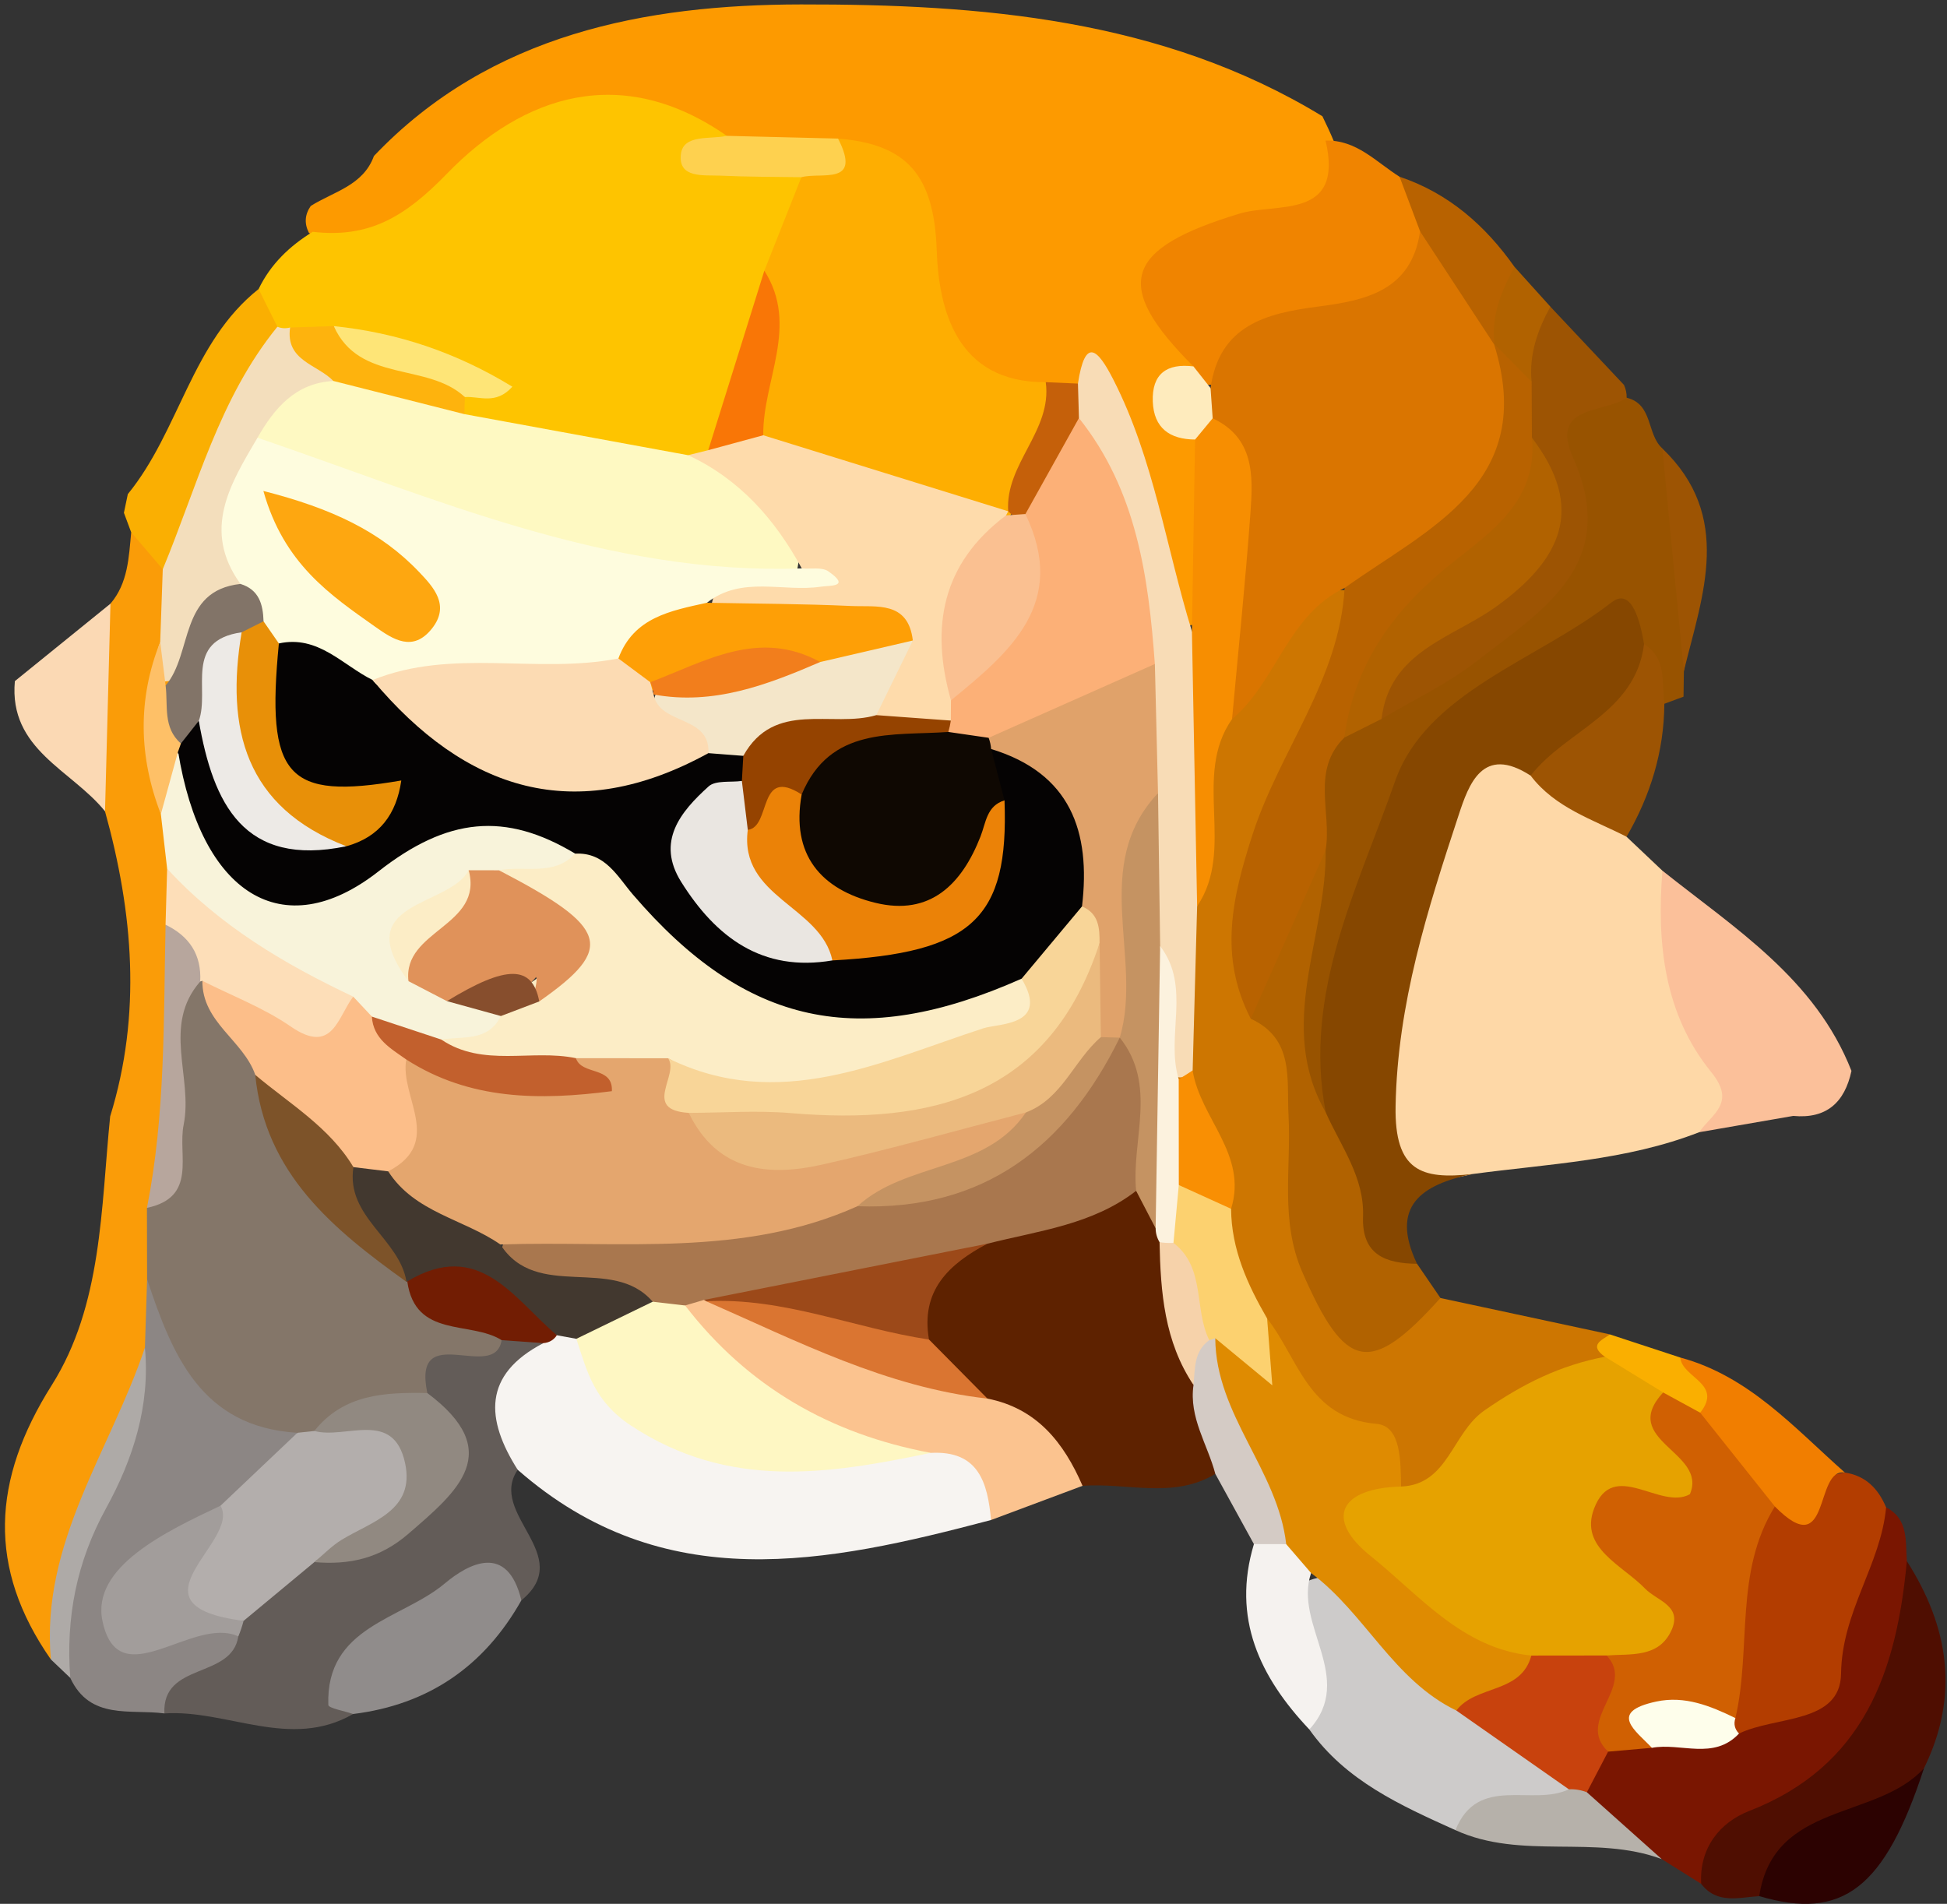<?xml version="1.0" encoding="utf-8"?>
<!-- Generator: Adobe Illustrator 23.1.0, SVG Export Plug-In . SVG Version: 6.00 Build 0)  -->
<svg version="1.1" id="Calque_1" xmlns="http://www.w3.org/2000/svg" xmlns:xlink="http://www.w3.org/1999/xlink" x="0px" y="0px"
	 viewBox="0 0 1125 1100.15" style="enable-background:new 0 0 1125 1100.15;" xml:space="preserve">
<rect x="0" y="0" width="1125" height="1100.15" fill="#333333" stroke="none"/>
<style type="text/css">
	.st0{fill:#FD9A00;}
	.st1{fill:#985300;}
	.st2{fill:#9D5403;}
	.st3{fill:#FAAF02;}
	.st4{fill:#FED8A7;}
	.st5{fill:#CD7601;}
	.st6{fill:#864700;}
	.st7{fill:#FA9C08;}
	.st8{fill:#5E2200;}
	.st9{fill:#F7F4F1;}
	.st10{fill:#635C58;}
	.st11{fill:#8C8684;}
	.st12{fill:#7A1601;}
	.st13{fill:#B16200;}
	.st14{fill:#CDCBCA;}
	.st15{fill:#FBC38F;}
	.st16{fill:#FBC09A;}
	.st17{fill:#B33D00;}
	.st18{fill:#4F0E01;}
	.st19{fill:#908C8B;}
	.st20{fill:#2C0201;}
	.st21{fill:#F17E00;}
	.st22{fill:#F5F2EF;}
	.st23{fill:#B6B1AA;}
	.st24{fill:#D4CBC5;}
	.st25{fill:#AEAAA7;}
	.st26{fill:#FAAF00;}
	.st27{fill:#FEC400;}
	.st28{fill:#FEAE01;}
	.st29{fill:#F08400;}
	.st30{fill:#F8DCB6;}
	.st31{fill:#F78E01;}
	.st32{fill:#FED14F;}
	.st33{fill:#C5600A;}
	.st34{fill:#FEEBBD;}
	.st35{fill:#B86200;}
	.st36{fill:#FBD9B4;}
	.st37{fill:#F3DEBC;}
	.st38{fill:#DA7500;}
	.st39{fill:#E6A200;}
	.st40{fill:#DF8B01;}
	.st41{fill:#FCD16F;}
	.st42{fill:#F98F03;}
	.st43{fill:#847669;}
	.st44{fill:#F8F3DA;}
	.st45{fill:#FDDEB8;}
	.st46{fill:#B7A69D;}
	.st47{fill:#FEC067;}
	.st48{fill:#A9774E;}
	.st49{fill:#C59362;}
	.st50{fill:#9C4919;}
	.st51{fill:#DA7531;}
	.st52{fill:#FCF2DE;}
	.st53{fill:#F6D2AA;}
	.st54{fill:#FEF7C3;}
	.st55{fill:#42382F;}
	.st56{fill:#721D03;}
	.st57{fill:#B3AEAC;}
	.st58{fill:#918981;}
	.st59{fill:#A29D9B;}
	.st60{fill:#D06002;}
	.st61{fill:#C8420D;}
	.st62{fill:#FEFEEB;}
	.st63{fill:#FEF9C2;}
	.st64{fill:#FEDBAB;}
	.st65{fill:#F97606;}
	.st66{fill:#FEE577;}
	.st67{fill:#FEB30D;}
	.st68{fill:#FCB077;}
	.st69{fill:#E0A26A;}
	.st70{fill:#FAC091;}
	.st71{fill:#FEFCDE;}
	.st72{fill:#827468;}
	.st73{fill:#FCBE89;}
	.st74{fill:#7D5329;}
	.st75{fill:#050303;}
	.st76{fill:#FCEDC6;}
	.st77{fill:#E0925A;}
	.st78{fill:#C2602D;}
	.st79{fill:#874E2D;}
	.st80{fill:#E4A66E;}
	.st81{fill:#FE9F06;}
	.st82{fill:#F4E6C9;}
	.st83{fill:#954300;}
	.st84{fill:#0F0802;}
	.st85{fill:#F8D598;}
	.st86{fill:#EBBA7E;}
	.st87{fill:#FCDBB3;}
	.st88{fill:#FEA710;}
	.st89{fill:#E89008;}
	.st90{fill:#EDEAE6;}
	.st91{fill:#EB8207;}
	.st92{fill:#EAE6E1;}
	.st93{fill:#F27E1C;}
</style>
<g>
	<g>
		<path class="st0" d="M179.55,119.02c13.2-8.33,30.3-11.73,36.52-28.89c67.36-70.81,157.52-87.45,246.7-87.57
			c103.3-0.14,208.52,8.06,301.33,64.62c20.43,41.68,16.31,49.33-37.07,68.61c-55.06,19.89-55.06,19.89-33.54,69.88
			c-9.28,18.56-8.29,36.09,5.51,52.35c11.85,34.52,10.32,68.37-4.79,101.56c-26.9,9.46-25.27-14.11-27.83-27.07
			c-7.35-37.27-21.54-72.2-33.52-107.86c-4.38-13.03-6.16,4.86-10.56,2.26c-7.12,3.74-14.63,5.41-22.53,5.72
			c-50.65-3.77-62.85-42.91-71.79-81.97c-6.45-28.17-12.16-53.3-47.23-55.45c-19.13-1.34-38.42-0.67-57.23-5.12
			C356.5,57.72,300.52,73.84,250.7,126.64c-20.04,21.24-45.72,27.44-72.22,7.87C175.75,129.13,176.12,123.97,179.55,119.02z"/>
		<path class="st1" d="M972.76,402.59c-3.69,1.37-7.38,2.73-11.07,4.1c-11.23-6.36-13.71-19.38-21.72-28.08
			c-46.02,1.03-115.21,51.53-127.05,95.89c-12.88,48.25-36.85,93.7-36.21,145.61c0.13,10.55-1.44,27.14-21.25,22.99
			c-33.03-48.51-5.44-98.93-4.99-148.49c0.78-23.8-1.38-48.17,12.85-69.47c7.33-8.78,16.81-14.86,26.43-20.69
			c19.72-11.96,40.3-22.87,59.12-36.16c34.26-24.2,63.94-49.85,49.61-100.86c-8.6-30.62,6.23-48.6,41.45-37.59
			c15.4,3.75,11.41,21.16,20.61,29.28c20.59,41.32,20.79,84.61,12.42,128.73C972.87,392.77,972.82,397.68,972.76,402.59z"/>
		<path class="st2" d="M939.9,229.86c-13.11,9.17-44.62,3.92-30.97,34.6c27.46,61.71-17.81,88.15-55.63,117.59
			c-16.81,13.09-36.58,22.37-55.01,33.37c-15.52-42.41,23.06-50.91,44.95-65.87c37.72-25.79,54.88-54.59,32.85-98.54
			c-2.89-10.55-4.17-21.26-3.9-32.2c1.47-17.5,4.22-34.31,23.62-41.6c14.18,15.07,28.37,30.14,42.55,45.22
			C939.44,224.8,939.95,227.27,939.9,229.86z"/>
		<path class="st3" d="M75.81,307.64c-1.4-3.77-2.81-7.54-4.21-11.31c0.75-3.6,1.5-7.2,2.26-10.8
			c29.85-36.53,36.76-87.7,75.57-118.51c11.57,4.07,16.42,12.71,16.7,24.49c-23.15,45.68-38.86,95.01-66.9,138.39
			C77.84,336.79,80.97,317.86,75.81,307.64z"/>
		<path class="st2" d="M972.93,387.86c-4.14-42.89-8.27-85.78-12.41-128.7C1001.49,298.49,983.84,343.5,972.93,387.86z"/>
		<path class="st4" d="M981.83,654.26c-42.2,16.46-87.09,18.28-131.23,24.2c-40.33,10.45-54.13-8.71-56.35-46.64
			c-3.43-58.71,13.45-112.38,36.42-164.67c8.83-20.1,22.95-36.54,49.32-31c23.47,11.28,47.68,21.77,59.87,47.4
			c6.9,6.53,13.8,13.06,20.7,19.59c19.99,37.28,18.84,81.87,42.05,118.4C1016.23,642.97,993.63,646.31,981.83,654.26z"/>
		<path class="st5" d="M832.31,750.07c32.65,7.01,65.29,14.02,97.94,21.03c-3.98,7.99,3.52,17.66-3.71,25.22
			c-31.77,8.57-58.08,25.89-80.42,49.67c-10.95,11.65-21.03,25.81-40.32,14.59c-26.14-33.06-71.66-48.41-85.2-93.08
			c-13.45-21.39-20.54-44.81-22.71-69.85c2.98-29.69-18.91-52.91-21.26-81.24c-1.19-29.74-2.77-59.48,2.53-89.02
			c14.29-35.76-0.88-76.94,20.11-111.51c26.2-25.69,27.85-78.19,80.98-74.72c13.48,21.96,4.58,40.85-7.67,59.76
			c-23.71,36.59-30.41,79.7-43.69,120.14c-5.91,17.98-6.2,39.2,6.61,56.87c19.45,36.89,18.73,77.88,23.65,117.76
			C766.06,751.63,778.65,760.93,832.31,750.07z"/>
		<path class="st6" d="M884.41,448.2c-27.77-18-35.77,5.15-41.59,22.82c-17.99,54.61-35.36,108.94-36.43,168.16
			c-0.68,37.58,15.01,42.52,44.22,39.27c-28.85,6.1-47.82,18.25-31.83,51.86c-20.67,13.18-34.81,4.12-41.16-15.59
			c-7.44-23.08-20.45-45.95-11.58-71.9c-13.4-69.03,18.93-130.79,39.98-191.19c18.04-51.75,82.04-69.97,125.13-103.53
			c11.96-9.32,16.77,12.08,18.81,24.11C956.16,421.74,922.87,437.2,884.41,448.2z"/>
		<path class="st7" d="M75.81,307.64c6.07,7.1,12.15,14.19,18.22,21.29c13.35,10.89,12.77,25.55,11.1,40.53
			c-8.72,33.09-9.66,66.25-0.39,99.48c2.83,11.36,4.05,22.91,4.48,34.58c0.4,11.95,0.9,23.88,0.79,35.84
			c-0.7,51.7,2.81,103.68-10.26,154.52c-0.17,14.93,0.03,29.87-0.55,44.8c-0.87,14.75-1.32,29.58-5.13,43.98
			c-19,59.68-44.05,117.17-64.67,176.29C-7.5,905.97-4.6,855.12,29.89,800.45c29.22-46.33,28.41-102.19,33.76-155.32
			c18.31-59.08,13.27-117.79-2.98-176.3c-19.07-40.53-17.28-80.5,3.16-119.99C73.98,336.9,74.42,322.13,75.81,307.64z"/>
		<path class="st8" d="M702.23,851.72c-24.46,14.7-51.11,4.93-76.71,6.88c-23.11-12.99-31.38-46.56-64.2-46.15
			c-14.51-11.89-29.08-23.74-33.14-43.59c-5.12-30,9.47-47.65,36.08-57.82c29.78-10.64,58.8-23.94,90.64-28.2
			c10.73,4.46,15.93,13.78,20.73,23.47c2.17,4.83,3.79,9.87,5.13,14.99c5.46,25.46,11.86,50.71,19.21,75.74
			C702.89,815.18,712.05,833.08,702.23,851.72z"/>
		<path class="st9" d="M572.64,878.36c-94.85,25.04-189.15,44.93-273.5-29.02c-41.94-32.58-22.69-57.65,9.91-81.15
			c5.06-1.92,10.3-2.73,15.69-2.58c5.26,0.95,10.05,3.07,14.37,6.22c50.01,84.27,129.92,63.29,205.36,58.18
			C571.6,835.8,586.87,848.52,572.64,878.36z"/>
		<path class="st10" d="M313.96,776.15c-35.15,18.27-33.34,44.04-14.82,73.19c-17.5,25.66,33.87,49.37,2.13,75.43
			c-52.4-0.29-80.5,18.7-97.21,65.69c-36.42,20.94-72.7-2.69-109.07-0.34c-16.44-32.44,22.08-31.88,29.77-49.88
			c2.83-4.15,5.98-8.01,9.23-11.83c13.77-15,27.74-29.75,48.19-35.71c67.94-17.84,79.94-36.56,56-87.72
			c-8.02-49.19,34.69-28.87,54.61-39.97C301.65,765.28,309.64,767.26,313.96,776.15z"/>
		<path class="st11" d="M137.7,945.62c-3.83,24.83-44.16,14.6-42.71,44.5c-19.72-2.61-42.95,4.05-54.39-20.52
			c-10.35-31.92-6.82-62.23,9.98-91.26c17.87-30.88,26.15-65.04,33.15-99.58c0.42-13.17,0.84-26.35,1.27-39.52
			c31.91,24.91,44.2,69.73,85.95,84.69c6.58,30.79-22.36,36.68-36.81,52.79c-19.25,16.98-46.84,25.46-55.86,54.27
			C96.28,945.6,121.97,926.15,137.7,945.62z"/>
		<path class="st12" d="M982.95,1088.59c-7.6-4.77-15.2-9.53-22.8-14.3c-16.13-14.56-46.2-13.43-48.76-43.33
			c1.38-11.27,7.34-19.58,16.61-25.77c7.04-3.7,14.6-5.62,22.44-6.52c17.19-1.61,34.82-0.49,51.18-7.76
			c32.12-7.99,51.77-25.35,56.05-61.01c2.66-22.24,11.72-44.57,32.15-58.86c13.08,6.84,11.1,19.5,11.99,31.05
			c15.42,61.94-7.71,108.54-59.53,141.23C1020.94,1056.79,1003.54,1074.62,982.95,1088.59z"/>
		<path class="st13" d="M766.03,642.81c8.66,19.53,22.36,37.33,21.55,60.17c-0.79,22.16,13.02,27.12,31.21,27.32
			c4.5,6.6,9.01,13.19,13.52,19.77c-40.73,45.27-54.95,42.05-79.79-14.91c-13-29.8-6.37-60.26-7.98-90.45
			c-1.14-21.33,3.42-44.3-21.81-56.01c0.48-38.66,2.86-76.49,43.24-97.43C766.67,541.79,737.12,592.31,766.03,642.81z"/>
		<path class="st14" d="M840.97,1057.57c-31.65-14.29-63.38-28.47-84.42-58.17c3.36-28.1-19.5-54.36-5.85-83.2
			c24.46-14.74,35.28,7.87,49.1,19.19c16.64,13.62,30.55,30.51,48.69,42.51c20.87,17.66,49.82,26.36,61.12,54.69
			C896.12,1066.7,860.87,1041.04,840.97,1057.57z"/>
		<path class="st15" d="M572.64,878.36c-1.99-21.6-7.18-40.31-34.87-38.79c-69.66,1.84-124.24-28.48-145.52-80.81
			c1.52-5.37,4.72-9.38,9.77-11.81c2.59-0.29,5.24-0.56,7.84-0.91c56.06,14.14,109.18,36.1,160.7,62.16
			c28.57,5.62,44.13,25.42,54.95,50.4C607.89,865.18,590.26,871.77,572.64,878.36z"/>
		<path class="st16" d="M981.83,654.26c7.13-10.46,21.61-16.7,6.97-34.69c-27.25-33.47-31.57-74.49-28.24-116.44
			c41.88,33.4,88.38,62.44,109.24,115.7c-3.89,18.16-14.35,27.83-33.66,26.02C1018.03,647.99,999.93,651.12,981.83,654.26z"/>
		<path class="st17" d="M1089.82,871.05c-3.1,33.25-25.58,60.12-26.03,96.05c-0.37,29.21-37.93,24.36-58.97,34.67
			c-4.24-3.39-7.24-7.65-9.06-12.75c-3.65-41.71-4.73-83.03,20.03-119.97c20.11,3.48,32.03-15.97,50.19-18.12
			C1078.05,852.74,1085.29,860.29,1089.82,871.05z"/>
		<path class="st18" d="M982.95,1088.59c-1.16-20.88,10.99-35.57,27.71-42.08c66.67-25.96,85.23-80.86,91.14-144.41
			c24.38,38.16,30.49,77.84,9.89,119.72c-20.56,39.02-69.35,41.65-95.17,73.89C1004.67,1096.44,992.11,1100.52,982.95,1088.59z"/>
		<path class="st19" d="M204.06,990.46c-4.99-1.75-14.28-3.35-14.35-5.26c-1.53-45.51,42.41-49.32,67.2-70.11
			c13.78-11.56,36.31-23.77,44.35,9.68C279.8,962.86,247.6,985.06,204.06,990.46z"/>
		<path class="st2" d="M884.41,448.2c20.63-26.39,60.58-36.11,65.55-76.01c13.29,8.3,10.07,22.21,11.72,34.48
			c-0.18,27.64-8.06,53.07-21.84,76.85C920.27,473.49,898.53,466.83,884.41,448.2z"/>
		<path class="st20" d="M1016.51,1095.71c8.33-54.79,67.75-43.72,95.18-73.89C1089.1,1091.09,1064.78,1109.98,1016.51,1095.71z"/>
		<path class="st21" d="M1065.98,850.93c-17.98-2.74-7.72,52.77-40.44,19.62c-22.27-10.33-41.34-23.67-46.85-49.75
			c12.26-15.25-18.2-21.44-7.79-36.34C1010.58,795.17,1036.82,825.14,1065.98,850.93z"/>
		<path class="st22" d="M757.57,908.99c-10.24,30.03,26.06,60.57-1.01,90.41c-28.68-30.32-44.89-64.37-32.03-107.13
			c4.74-6.72,11.33-7.03,18.52-5.39C752.19,891.41,757.51,898.47,757.57,908.99z"/>
		<path class="st23" d="M840.97,1057.57c13.01-32.41,44.49-13.48,65.53-23.6c4.34-4.68,7.78-3.86,10.43,1.72
			c14.4,12.87,28.81,25.75,43.22,38.61C921.65,1059.96,879.03,1075,840.97,1057.57z"/>
		<path class="st24" d="M743.18,892.31c-6.22-0.01-12.44-0.03-18.66-0.04c-7.44-13.53-14.88-27.06-22.3-40.58
			c-4.45-17.05-15.35-32.53-12.59-51.37c-2.38-10.15-8.74-20.72,3.13-29.35c5.78-1.39,10.54,0.22,14.33,4.8
			C718.04,814.93,760.61,844.33,743.18,892.31z"/>
		<path class="st25" d="M83.73,778.75c3.14,33.45-6.84,64.46-22.38,92.7c-17.18,31.22-23.37,63.42-20.75,98.15
			c-3.73-3.56-7.47-7.11-11.2-10.67C23.39,891.6,63.79,838.26,83.73,778.75z"/>
		<path class="st26" d="M970.89,784.46c0.92,11.68,24.93,15.02,11.5,31.88c-9.79,5.85-17.6,0.01-25.71-4.25
			c-12-7.01-22.64-15.5-29.35-28.07c-9.41-6.65-2.07-9.51,2.92-12.9C943.8,775.55,957.34,780.01,970.89,784.46z"/>
		<path class="st27" d="M160.28,188.83c-3.62-7.27-7.24-14.53-10.86-21.8c6.92-14.35,17.89-24.87,31.29-33.08
			c32.44,3.78,53.21-8.5,77.47-33.52c44.46-45.85,101.21-64.09,161.76-21.94c7.34,23.92,35.66,4.43,46.01,22.22
			c10.32,23.1-4.83,41.18-11.77,60.92c-16.82,34.04-14.56,75.93-43.07,105.19c-4.94,2.88-10.26,4.49-15.95,4.98
			c-41.29-4.31-83.45-4.06-122.18-22.25c-4.47-2.94-7.25-7.12-8.33-12.14c-1.01-6.05,13.35-14.61-3.26-18.83
			c-22.22-5.64-43.33-15.6-66.65-17.03c-7.54-0.54-14.95-1.73-22.17-4.05C167.92,195.44,163.82,192.52,160.28,188.83z"/>
		<path class="st28" d="M441.64,156.45c7.13-18.01,14.26-36.03,21.39-54.04c3.51-10.84,29.19-0.58,21.22-22.33
			c39.83,3.18,55.49,21.18,56.99,64.44c1.17,33.83,11.14,76.71,63.02,76.32c18.42,32.69-0.83,55.15-20.93,77.41
			c-51.63,4.15-98.01-11.2-141.13-38.47C418.12,225.51,450.13,190.88,441.64,156.45z"/>
		<path class="st29" d="M765.93,81.25c17.91-0.55,29.23,12.41,42.74,20.87c7.36,10.97,18.36,19.81,19.91,34.18
			c-1.32,33.21-25.52,44.76-51.96,50.83c-26.4,6.06-50.34,15.29-70.57,33.44c-9.11,3.84-15.11,1.82-16.46-8.83
			c-47.13-47.1-40.21-68.01,26.6-88.3C737.52,116.95,776.77,127.28,765.93,81.25z"/>
		<path class="st30" d="M691.71,523.7c-0.86,31.62-1.72,63.24-2.58,94.87c-4.88,5.45-9.67,5.37-14.4-0.21
			c-14.45-23.85-6.52-52.62-17.18-77.33c-5.36-26.77-2.73-53.96-4.42-80.92c-0.54-23.42,0.71-46.83,0.58-70.23
			c0.51-50.83-17.78-97.17-34.67-143.86c-1.93-8.61-0.91-16.77,3.8-24.34c4.16-27.12,11.33-20.25,20.57-2.11
			c23.37,45.85,30.35,96.76,45.29,145.2c20.03,16.86,14.59,38.04,9.63,58.86C690.46,456.63,701.29,490.83,691.71,523.7z"/>
		<path class="st31" d="M691.71,523.7c-1-52.99-1.99-105.99-3-158.96c0.6-36.9,1.21-73.82,1.82-110.74
			c-2.61-14,6.26-15.8,16.82-15.83c31.89,13.09,29.78,41.64,30.22,68.33c0.65,38.36-12.86,73.68-25.67,109.03
			C688.73,448.52,714.11,490.57,691.71,523.7z"/>
		<path class="st32" d="M484.25,80.08c14.02,27.51-9.62,19.19-21.22,22.32c-15.52-0.25-31.06-0.16-46.56-0.89
			c-9.67-0.45-24.74,1.75-23.03-12.44c1.4-11.65,16.83-8.43,26.51-10.57C441.38,79.02,462.82,79.55,484.25,80.08z"/>
		<path class="st33" d="M622.85,221.66c0.19,6.64,0.39,13.28,0.58,19.92c0.88,22.28-5.35,41.88-21.72,57.67
			c-4.52,1.81-9.16,2.14-13.91,1.05c-1.75-1.61-3.5-3.23-5.25-4.85c-1.86-27.52,25.53-46.52,21.7-74.61
			C610.45,221.11,616.65,221.38,622.85,221.66z"/>
		<path class="st34" d="M700.71,241.7c-3.39,4.1-6.78,8.2-10.17,12.29c-14.6-0.09-23.84-6.59-24.44-21.89
			c-0.63-16.09,8.12-22.27,23.49-20.37c3.3,4.17,6.6,8.35,9.89,12.52C705.96,229.64,707.29,235.39,700.71,241.7z"/>
		<path class="st35" d="M820.55,133.69c-3.95-10.52-7.91-21.05-11.87-31.57c28.31,9.5,49.48,28.12,66.43,52.11
			c6.89,15.05,1.32,28.37-5.7,41.52c-3.17,4.03-7.35,5.94-12.48,5.79C832.25,185.67,830.24,157.62,820.55,133.69z"/>
		<path class="st13" d="M863.53,198.88c-1.99-16.4,3.93-30.74,11.57-44.65c6.91,7.66,13.81,15.32,20.72,22.97
			c-7.39,13.53-12.41,27.64-10.82,43.41C866.24,224.85,865.23,211.53,863.53,198.88z"/>
		<path class="st35" d="M863.53,198.88c7.16,7.25,14.31,14.49,21.47,21.74c0.05,10.78,0.11,21.55,0.16,32.33
			c16.6,34.39-7.13,54.7-28.21,73.48c-32.51,28.96-62.55,59.18-80.17,99.79c-19.41,19.06-7.13,43.39-10.83,65.07
			c-14.41,32.48-28.83,64.95-43.24,97.43c-18.44-35.85-11.01-69.35,1.08-106.64c15.68-48.38,50.25-89.52,53.13-142.31
			c0.96-7.22,3.58-14.55,9.41-18.23c45.38-28.59,71.22-69.15,76.97-122.51L863.53,198.88z"/>
		<path class="st13" d="M776.79,426.22c5.57-40.52,25.92-70.7,57.65-97.16c23.14-19.29,54.5-37.17,50.72-76.11
			c31.19,40.86,17.01,70.61-21.01,97.85c-24.94,17.86-61.29,25.53-65.86,64.63C791.13,419.02,783.96,422.62,776.79,426.22z"/>
		<path class="st36" d="M63.83,348.84c-1.05,40-2.09,80-3.15,119.99c-19.15-23.85-55.72-35.62-52.09-75.24
			C27,378.68,45.42,363.76,63.83,348.84z"/>
		<path class="st37" d="M160.28,188.83c2.4,0.95,4.84,1.09,7.34,0.43c11.53,7.92,27.62,11.68,27.6,30.18
			c-9.43,16.73-28.55,24.64-37.71,41.61c-18.57,24.57-11.71,54.41-16.88,81.76c-19.19,14.09-14.46,50.81-48.21,51.09
			c-3.09-7.68-2.75-15.32,0.15-22.94c0.49-14.01,0.99-28.02,1.48-42.03C113.9,281.18,126.65,230.06,160.28,188.83z"/>
		<path class="st38" d="M863.32,199.03c25.11,80.03-37.77,106-86.39,140.73c-32.93,15.59-39.19,54.09-65.03,75.78
			c3.62-39.85,7.78-79.67,10.65-119.57c1.52-21.11,2.23-42.97-21.85-54.25c-0.41-5.83-0.82-11.65-1.23-17.46
			c5.07-36.35,32.11-43.23,62.1-47.1c27.38-3.53,53.99-9.06,58.96-43.46C834.81,155.47,849.07,177.25,863.32,199.03z"/>
		<path class="st39" d="M927.33,784.01c11.22,6.88,22.44,13.76,33.66,20.64c0.6,7.42,4.14,13.45,8.23,19.54
			c28.25,42.12,27.61,43.57-23.64,57.37c-2.37,26.46,40.96,33.66,28.37,63.48c-9.11,21.59-29.88,23.66-50.09,25.4
			c-13.99,0.71-27.91,0.74-41.84-0.99c-42.4-8.8-73.71-35.3-102.3-65.41c-10.3-10.85-14.97-25.39-6.74-39.56
			c9.22-15.89,22.73-14.64,36.59-5.47c27.31-1.06,29.3-30.86,48.13-43.95C880.16,799.43,901.63,788.95,927.33,784.01z"/>
		<path class="st40" d="M809.56,859.01c-35.37,0.91-44.53,18.62-17.37,40.35c28.01,22.41,52.62,53.31,92.65,57.33
			c4.19,36.05-25.54,25.76-43.35,31.76c-36.4-17.58-52.8-56.29-83.93-79.45c-4.8-5.57-9.59-11.13-14.38-16.69
			c-4.81-42.71-40.74-74.7-40.98-118.99c8.22-8.44,32.07,24.22,29.96-11.4c18.14,23.04,23.56,57.46,63.26,60.88
			C809.79,824.04,809.25,844.88,809.56,859.01z"/>
		<path class="st41" d="M732.17,761.92c0.79,10.28,1.58,20.56,2.98,38.62c-14.29-11.82-23.62-19.53-32.94-27.23
			c0,0.01-3.48,1.12-3.48,1.12c-18.07-14.77-17.19-37.33-23.39-56.99c-1.54-10.45-5.71-21.02,1.52-31.05
			c15.97-8.69,25.38,1.3,34.48,12.13C711.5,721.89,720.79,742.25,732.17,761.92z"/>
		<path class="st42" d="M711.34,698.52c-10.07-4.58-20.14-9.15-30.21-13.73c-19.54-20.37-19.51-40.75-0.05-61.14
			c2.71-1.65,5.4-3.33,8.05-5.08C693.4,646.09,721.12,667.09,711.34,698.52z"/>
		<path class="st43" d="M171.83,827.96c-55.68-3.38-72.29-45.03-86.84-88.71c-0.03-13.76-0.06-27.5-0.09-41.24
			c26.65-39.1,10.57-83.98,16.99-125.79c2.77-4.82,7.02-7.37,12.5-7.93c20.48,12.79,33.22,31.44,40.75,54.02
			c9.71,48.49,47.79,77.2,77.9,111.41c3.95,2.87,7.67,6.01,11.37,9.17c13.52,13.92,36.05,16.37,45.44,35.54
			c-3.98,24.71-51.92-12.37-42.93,30.57c-16.7,17-40.75,16.7-60.79,25.91C181,831.73,176.23,830.73,171.83,827.96z"/>
		<path class="st44" d="M96.57,501.96c-1.21-10.5-2.41-21-3.62-31.5c-2.86-13.27-9.38-27.42,8.57-35.66
			c5.04,1.93,9.48,4.84,11.95,9.75c36.72,72.99,52.44,78.86,119.48,34.2c40.57-27.03,72.21-19.94,102.63,13.48
			c-3.44,21.87-21.6,20.21-36.85,23.28c-7.36,0.94-14.78,1.7-22.06,2.95c-13.46,9.19-35.85,10.55-30.69,35.65
			c5.66,7.02,13.21,11.33,21.01,15.4c10.33,6.21,22.87,10.11,25.41,24.38c-5.8,15.02-18.86,16.3-32.18,17.19
			c-16.13-0.33-30.74-5.76-44.67-13.42c-6.67-3.68-12.91-8.06-19.14-12.41C157.21,564.61,113.02,549.87,96.57,501.96z"/>
		<path class="st45" d="M96.57,501.96c30.17,32.9,67.68,55.12,107.52,73.95c3.94,26.5-8.15,36.24-32.99,29.72
			c-22.67-5.95-41.19-18.81-54.16-38.85l-1.27,0.39c-10.46-8.63-11.81-22.81-20.01-32.81C95.97,523.56,96.27,512.76,96.57,501.96z"
			/>
		<path class="st46" d="M95.67,534.36c13.72,6.64,20.85,17.3,20.01,32.82c-22.19,25.35-4.05,55.4-9.56,82.74
			c-3.57,17.7,8.16,41.84-21.21,48.07C95.64,643.93,94.47,589.07,95.67,534.36z"/>
		<path class="st47" d="M102.9,434.25c-3.31,12.07-6.63,24.14-9.95,36.22c-12.8-33.12-13.54-66.28-0.39-99.51
			c1.04,8.4,2.09,16.8,3.14,25.2c8.97,7.36,11.55,17.76,13.62,28.44C109.49,429.35,107.23,432.49,102.9,434.25z"/>
		<path class="st48" d="M406.79,751.17c-3.65,1.07-7.29,2.15-10.94,3.22c-7.92,4.79-16.51,5.3-25.4,4.03
			c-17.16-4.42-35.89-2.02-52.08-9.22c-14.21-6.32-38.19-8.14-25.72-35.09c61.68-21.75,129.62-1.5,190.47-28.52
			c73.96,7.52,117.2-41.67,162.07-88.06c6.18-1.22,11.46,0.39,15.96,4.79c9.4,29.23,15.41,58.24-4.68,85.82
			c-25.3,19.64-56.36,23.03-85.96,30.55C517.81,738.98,465.82,762.82,406.79,751.17z"/>
		<path class="st49" d="M656.47,688.14c-2.84-29.54,12.49-61.02-9.43-88.52c-25.06-60.96-16.05-118.58,22.08-141.31
			c0.41,29.47,0.82,58.94,1.23,88.42c4.24,54.44,8.74,108.89-2.6,163.08C663.98,702.58,660.23,695.36,656.47,688.14z"/>
		<path class="st50" d="M406.79,751.17c54.58-10.83,109.16-21.66,163.72-32.48c-22.26,11.75-38.66,27.07-33.73,55.38
			c-47.36,18.69-84.84-20.14-128.65-22.1L406.79,751.17z"/>
		<path class="st51" d="M408.13,751.97c44.57-2.41,85.62,15.65,128.66,22.1c11.24,11.37,22.5,22.74,33.76,34.12
			C512.19,801.69,460.78,775.05,408.13,751.97z"/>
		<path class="st52" d="M667.74,709.8c0.87-54.36,1.73-108.72,2.6-163.08c18.14,23.61,3.06,51.86,10.74,76.93
			c0.02,20.39,0.03,40.77,0.05,61.15c-1.03,11.14-2.06,22.28-3.09,33.43c-2.87,3.78-5.56,3.84-8.03-0.4
			C668.53,715.35,667.77,712.68,667.74,709.8z"/>
		<path class="st53" d="M670,717.83c2.67,0.39,5.35,0.52,8.04,0.4c18.72,14.36,11.69,38.23,20.7,56.19
			c-9.05,6.53-8.17,16.54-9.12,25.91C672.82,775.27,670.59,746.74,670,717.83z"/>
		<path class="st54" d="M377.14,752.21c6.25,0.73,12.49,1.45,18.73,2.18c36.15,47,84.08,74.36,141.92,85.16
			c-59.24,12.44-116.74,21.42-173.17-15.74c-21.12-13.9-25.33-30.85-31.6-50.16C340.15,750.9,358.55,751.36,377.14,752.21z"/>
		<path class="st55" d="M377.14,752.21c-14.71,7.15-29.41,14.3-44.12,21.44c-3.75-0.69-7.5-1.37-11.25-2.06
			c-27.54-13.93-56.12-24.93-86.44-31.12l-0.43,0.28c-16.38-19.21-42.86-33.05-34.73-65.33c6.19-6.05,13.69-7.51,21.97-6.37
			c24.45,13.81,53.99,20.88,66.97,50.08C310.23,752.08,353.82,725.14,377.14,752.21z"/>
		<path class="st56" d="M235.33,740.47c41.53-24.97,61.49,10,86.44,31.12c-1.86,2.78-4.46,4.29-7.8,4.55
			c-8.05-0.57-16.09-1.15-24.12-1.73C271.72,763.05,239.98,773.53,235.33,740.47z"/>
		<path class="st57" d="M171.83,827.96c3.26-0.35,6.53-0.7,9.79-1.05c22.78-6.84,49.67-22.15,61.05,12.5
			c9.72,29.57-12.51,44.09-36.79,54.08c-7.99,3.29-17.26,3.23-24.24,9.2c-13.63,11.32-27.26,22.63-40.89,33.95
			c-42.92,0.34-50.16-8.56-32.35-41.06c5.03-9.18,13.94-16,19-25.47C142.21,856.05,157.02,842.01,171.83,827.96z"/>
		<path class="st58" d="M181.64,902.68c5.25-4.35,10.06-9.41,15.82-12.92c17.49-10.64,42.48-16.85,36.61-44.26
			c-6.72-31.36-34.38-13.61-52.45-18.6c17.03-21.42,40.93-22.38,65.3-21.92c45.31,33.94,17.57,56.73-11.08,81.45
			C219.39,900.63,201.84,904.41,181.64,902.68z"/>
		<path class="st59" d="M127.4,870.1c12.09,20.64-57.02,57.55,13.34,66.52c-0.79,3.08-1.8,6.08-3.03,9
			c-26.42-12.24-69.1,35.3-78.48-8.8C52.55,905.41,96.21,884.86,127.4,870.1z"/>
		<path class="st60" d="M928.32,956.64c14.04-1.07,30.2,1.53,37.51-14.64c6.41-14.19-8.45-16.93-15.29-24.02
			c-13.06-13.55-38.07-23.47-29.48-46.18c11.07-29.29,38.25,1.22,55.38-8.35c10.49-24.56-41.3-30.82-15.46-58.79
			c7.14,3.89,14.27,7.78,21.41,11.68c14.38,18.07,28.77,36.14,43.15,54.21c-23.52,37.79-13.42,81.85-22.8,122.27
			c-14.05,11.44-39.7-9.72-48.25,17.18c-8.43,0.74-16.86,1.47-25.29,2.21C899.51,994.15,924.82,975.22,928.32,956.64z"/>
		<path class="st61" d="M928.32,956.64c17.2,18.25-18.46,37.33,0.87,55.56c-4.09,7.83-8.19,15.64-12.28,23.47
			c-3.35-1.29-6.82-1.87-10.42-1.71c-21.66-15.17-43.33-30.34-65-45.51c11.27-14.93,37.41-9.54,43.35-31.76
			C899.34,956.68,913.83,956.66,928.32,956.64z"/>
		<path class="st62" d="M954.49,1010c-9.33-9.9-25.7-20.69,2.55-26.74c16.46-3.53,31.26,2.53,45.7,9.55
			c-1.12,3.4-0.43,6.38,2.08,8.95C990.14,1017.38,971.21,1006.88,954.49,1010z"/>
		<path class="st63" d="M148.79,252.92c9.9-17.23,21.98-31.54,43.83-32.78c31.44-18.14,54.6-3.53,75.71,19.17
			c43.08,7.91,86.17,15.81,129.25,23.72c37.44,9.1,75.22,17.89,61.93,71.21c-14.39,9.14-30.84,10.61-46.61,8.31
			c-83.27-12.15-164.24-32.99-241.09-68.06C161.97,269.99,153.74,263.01,148.79,252.92z"/>
		<path class="st64" d="M463.27,328.45c-15.41-28.32-35.89-51.55-65.69-65.42c3.88-0.96,7.77-1.93,11.66-2.89
			c8.92-9.02,17.73-18.48,31.77-8.62c47.18,14.64,94.36,29.28,141.54,43.92c0,0-1.23,2.38-1.23,2.38
			c-12.01,35.96-29.02,70.73-26.36,110.27c-1.19,5.23-3.99,9.39-8.11,12.74c-12.42,6.49-24.84,6.59-37.24,0.06
			c-15.8-14.62,1.01-31.87-3.97-47.29c-28.92-20.8-66.39,1.46-95.17-19.16c3.75-38.74,33.76-12.05,50.11-19.68
			c6.09-2.84,11.22-1.99,4.04-1.42C464.3,333.37,463.73,330.16,463.27,328.45z"/>
		<path class="st65" d="M441.01,251.52c-10.59,2.88-21.18,5.75-31.77,8.62c10.8-34.58,21.6-69.15,32.4-103.71
			C461.97,188.28,440.68,219.83,441.01,251.52z"/>
		<path class="st66" d="M192.86,188.45c36.84,3.78,70.84,15.24,103.2,35.01c-9.64,10.68-18.97,5.39-27.44,5.99
			C241.72,218.83,201.99,231.93,192.86,188.45z"/>
		<path class="st67" d="M192.86,188.45c14.76,33.05,54.06,20.78,75.75,41.02c-0.15,3.27-0.25,6.56-0.29,9.84
			c-25.23-6.39-50.47-12.78-75.7-19.17c-9.21-9.59-27.77-11.6-25-30.89C176.03,188.98,184.45,188.71,192.86,188.45z"/>
		<path class="st68" d="M549.4,416.39c0.03-3.9,0.05-7.8,0.08-11.7c13.18-36.35,43.76-65.74,43.02-107.65
			c10.31-18.48,20.62-36.97,30.92-55.46c33.22,41.63,40.16,91.37,43.87,142.12c-19.07,38.34-58.98,40.13-92.65,52.98
			c-8.33,0.29-16.14-1.5-23.22-6.02C546.75,426.48,546.09,421.72,549.4,416.39z"/>
		<path class="st69" d="M571.25,426.35c32.02-14.22,64.04-28.44,96.05-42.65c0.6,24.88,1.2,49.75,1.81,74.61
			c-39.54,42.06-8.48,95.17-22.08,141.3c0,0-0.03,0.01-0.03,0.01c-4.9,4.19-9.68,4.04-14.33-0.4
			c-10.15-13.99-9.23-30.45-10.47-46.42c-0.43-10-2.52-19.76-5.16-29.39c-1.42-36.21-20.81-62.17-47.9-83.77
			C566.91,434.74,567.63,430.31,571.25,426.35z"/>
		<path class="st70" d="M592.5,297.04c24.78,51.53-8.81,79.71-43.02,107.65c-12.03-42.37-5.23-79.13,31.84-106.87
			C585.05,297.57,588.78,297.3,592.5,297.04z"/>
		<path class="st71" d="M463.27,328.45c5.21,0.46,11.67-0.88,15.39,1.72c13.16,9.16,0.9,8.07-4.32,8.85
			c-21.93,3.27-45.7-6.58-65.87,9.29c-13.74,19.17-36.25,28.42-51.64,45.8c-44.87,8.87-91-0.98-135.78,9.32
			c-21.52-1.86-38.83-14.56-58-22.57c-6.9-3.62-12.68-8.58-17.45-14.73c-6.18-8.62-7.76-18.35-6.66-28.7
			c-22.44-31.17-5.87-57.79,9.85-84.5C251.25,287.94,351.44,332.47,463.27,328.45z"/>
		<path class="st72" d="M138.94,337.43c10.76,3.3,13.05,11.83,13.34,21.6c-1.46,4.32-3.66,8.21-6.63,11.67
			c-15.82,11.62-16.37,31.17-24.19,46.97c-4.18,6.08-9.5,10.52-16.92,11.97c-10.53-9.17-7.38-21.95-8.85-33.49
			C111.51,377.62,103.28,341.35,138.94,337.43z"/>
		<path class="st73" d="M224.32,676.88c-6.7-0.81-13.4-1.63-20.09-2.44c-27.41-8.72-47.03-25.73-56.73-53.31
			c-6.88-19.97-30.81-30.35-30.55-54.34c17.12,8.67,35.43,15.6,51.08,26.41c24.21,16.72,27.03-5.49,36.07-17.27
			c3.6,3.83,7.2,7.68,10.8,11.52c7.59,9.18,19.24,13.98,26.03,24.06C257.53,638.92,270.56,665.46,224.32,676.88z"/>
		<path class="st74" d="M147.49,621.13c19.85,16.76,42.84,30.17,56.72,53.3c-4.45,28.91,26.68,41.34,30.69,66.32
			C192.63,710.48,153.12,678.19,147.49,621.13z"/>
		<path class="st75" d="M104.54,429.64c3.44-4.36,6.88-8.72,10.32-13.08c25.78,20.68,28.55,72.4,79.23,58.97
			c-30.54-28.53-68.86-54.43-32.95-103.71c22.75-4.98,36.73,12.53,54.18,21.14c7.13,9.96,21.37,3.74,28.53,11.54
			c48.32,52.67,104.73,42.6,162.74,21.9c8.21,0.04,15.85,2.02,22.65,6.67c3.53,4.06,4.99,8.82,4.42,14.17
			c-9.94,18.65-39.49,30.37-24.19,58.11c16.11,29.23,44.14,38.26,76.07,37.29c65.54-8.59,79.47-22.47,81.02-81.06
			c-0.77-10.19-2.97-20.71,6.14-28.76c45.79,13.98,57.67,47.54,52.5,90.96c4.7,27.73-16.63,38.92-33.52,53.01
			c-106.26,53.08-194.39,24.67-259.32-83.5c-40.45-24.3-73.78-20.97-113.67,10.26c-55.5,43.44-102.57,12.61-115.78-69.27
			C102.9,434.25,104.54,429.64,104.54,429.64z"/>
		<path class="st76" d="M332.35,493.29c17.35-0.91,24.45,13.27,33.41,23.71c65.16,75.88,130.73,90.23,224.52,48.55
			c30.07,19.49,3.75,31.59-8.43,35.84c-57.21,19.97-112.74,54.76-177.55,28.49c-6.61-2.68-13.7-3.58-20.82-4.02
			c-18.03-0.98-36.05-0.7-54.11-0.62c-26.12-4.19-58.62,10.89-74.41-24.52c12.45-2.06,27.08,1.39,34.44-13.59
			c3.43-9.83,11.42-15.32,19.48-20.74c17.86-12.13,16.02-24.13,0.4-36.92c-8.83-7.23-22.57-10.96-20.98-26.56
			C303.05,499.97,319.88,506.62,332.35,493.29z"/>
		<path class="st77" d="M288.31,502.91c63.64,33.06,67.29,44.94,23.28,75.78c-5.48-4.08-0.4-9.51-1.8-14.11
			c-13.83,17.05-34.98,7-51.54,13.93c-7.41-3.85-14.82-7.69-22.23-11.54c-14.15-35.36,32.36-37.75,34.8-64.09
			C276.65,502.89,282.48,502.9,288.31,502.91z"/>
		<path class="st78" d="M254.97,600.72c24.18,16.31,52.13,5.38,77.83,10.77c8.36,9.97,32.65-4.02,30.95,17.58
			c-1.1,13.96-18.05,15.17-29.93,16.16c-37.49,3.12-74.38,2.99-99.07-32.99c-8.98-6.38-19.07-11.86-19.89-24.79
			C228.24,591.87,241.61,596.3,254.97,600.72z"/>
		<path class="st76" d="M270.82,502.89c8.71,32.4-38.32,34.52-34.8,64.09C201.14,520.36,259.54,524.42,270.82,502.89z"/>
		<path class="st79" d="M258.25,578.52c34.36-21.03,49.38-20.98,53.34,0.17c-7.39,2.82-14.78,5.63-22.18,8.44
			C279.03,584.26,268.64,581.39,258.25,578.52z"/>
		<path class="st80" d="M234.75,612.24c36.66,23.55,76.98,23.72,118.8,18.3c0.76-14.67-17.57-8.98-20.76-19.06
			c17.73,0.02,35.46,0.03,53.19,0.04c13.3,5.24-4.9,33.02,21.08,29.23c40.72,36,83.76,11.86,125.63,4.15
			c20.21-3.72,39.04-18.53,60.4-4.21c3.97,32.29-26.43,27.49-41.89,38.82c-16.59,12.16-38.42,7.67-55.74,17.51
			c-66.38,29.85-137.02,19.8-206.35,22.11c-21.18-14.73-49.55-18.42-64.8-42.26C256.83,660.02,230.81,633.71,234.75,612.24z"/>
		<path class="st49" d="M495.47,697.03c28.14-25.8,74.02-19.73,97.33-54.2c8.32-20.58,14.9-42.9,43.28-43.51
			c3.64,0.1,7.28,0.2,10.92,0.3C616.07,662.58,568.53,699.68,495.47,697.03z"/>
		<path class="st81" d="M357.31,380.5c8.83-23.81,30.27-27.57,51.17-32.19c27.74,0.55,55.51,0.6,83.22,1.87
			c14.73,0.67,33.05-3.1,35.75,19.96c-14.25,13.04-30.24,21.88-50.3,20.95c-33.75-9.56-65.37,7.93-98.4,8.02
			C366.87,398.36,359.07,392.89,357.31,380.5z"/>
		<path class="st82" d="M473.94,382.55c17.84-4.14,35.67-8.28,53.5-12.42c-7.03,14.37-14.06,28.74-21.09,43.12
			c-21.33,21.87-49.43,21.61-76.87,23.53c-6.72-0.52-13.44-1.04-20.16-1.56c-8.92-12.59-41.04-4.95-30.27-34.73
			C410.36,392.8,440.75,380.27,473.94,382.55z"/>
		<path class="st83" d="M429.49,436.78c18.08-32.48,51.16-15.96,76.86-23.53c14.35,1.05,28.71,2.09,43.06,3.14
			c-0.33,2.22-0.81,4.41-1.45,6.57c-19.68,23.68-54.49,17.35-75.53,38.21c-20.03-6.28-22.63,30.76-45.24,18.32
			c-5.6-9.75-6-19.2,1.48-28.21C428.94,446.44,429.21,441.61,429.49,436.78z"/>
		<path class="st84" d="M463.21,459.11c16.56-39.55,52.39-33.84,84.78-36.14c7.73,1.12,15.49,2.25,23.26,3.38
			c0.79,2.09,1.27,4.25,1.44,6.47c2.57,9.89,5.15,19.78,7.72,29.68c-4.94,23.01-10.42,45.42-31.51,60.34
			c-23.95,16.95-48.08,14.76-70.62-0.28C454.86,506.93,442.73,486.29,463.21,459.11z"/>
		<path class="st85" d="M397.97,643.09c-27.42-1.65-5.1-22.14-11.97-31.57c64.1,31.51,123,1.96,182.11-17.29
			c9.01-2.93,38.6-1.34,22.18-28.68c11.64-13.92,23.27-27.85,34.9-41.77c9.66,4.04,10.24,12.43,10.15,21.15
			C615.3,639.5,504.73,685.22,397.97,643.09z"/>
		<path class="st86" d="M397.97,643.09c19.65-0.04,39.41-1.51,58.92,0.13c81.58,6.89,149.7-9.67,178.46-98.3
			c0.24,18.13,0.49,36.26,0.74,54.4c-15.57,13.36-22.29,35.54-43.28,43.51c-39.17,10.14-78.12,21.22-117.56,30.11
			C443.67,680.06,414.46,676.97,397.97,643.09z"/>
		<path class="st87" d="M377.65,401.32c3.39,18,32.79,11.68,31.67,33.9c-76.93,42.26-140.22,21.87-194-42.26
			c46.05-18.72,95.1-3.2,141.98-12.47c6.15,4.57,12.29,9.15,18.43,13.72C376.38,396.59,377.01,398.96,377.65,401.32z"/>
		<path class="st88" d="M152.19,283.71c39.31,10.03,67.59,23.27,90.07,46.93c8.21,8.65,17.98,19.15,7.32,32.58
			c-10.98,13.82-22.4,6.3-32.69-0.97C190.8,343.8,163.97,325.78,152.19,283.71z"/>
		<path class="st89" d="M161.14,371.83c-7.52,77.17,4.39,90.61,70.73,79.18c-2.79,19.43-12.51,32.67-31.77,38.02
			c-67.77-15.96-87.33-55.94-60.49-123.65c4.22-2.11,8.44-4.23,12.66-6.35C155.23,363.29,158.19,367.56,161.14,371.83z"/>
		<path class="st90" d="M139.62,365.38c-9.38,55.68,2.07,101.17,60.5,123.64c-59.38,12.3-76.91-24.67-85.25-72.45
			C121.41,398.68,105.98,370.16,139.62,365.38z"/>
		<path class="st91" d="M463.21,459.11c-6.26,34.79,11.14,54.94,42.61,62.6c31.68,7.71,49.94-10.72,60.75-38.38
			c3.14-8.03,3.52-17.67,13.85-20.83c2.54,68.41-18.61,88.08-99.46,92.5c-20.73-22.28-66.88-28.08-48.87-75.46
			C445.84,477.88,437.54,442.58,463.21,459.11z"/>
		<path class="st92" d="M432.08,479.53c-5.11,39.04,42.28,44.03,48.89,75.46c-40.54,6.93-67.34-13.43-87.34-45.31
			c-14.65-23.34-0.49-40.53,15.83-55.26c4.05-3.65,12.68-2.22,19.2-3.13C429.8,460.69,430.94,470.11,432.08,479.53z"/>
		<path class="st93" d="M377.65,401.32c-0.08-2.52-0.71-4.88-1.91-7.1c31.76-12.02,62.69-31.11,98.19-11.67
			C443.21,395.81,412.2,407.68,377.65,401.32z"/>
	</g>
</g>
</svg>
